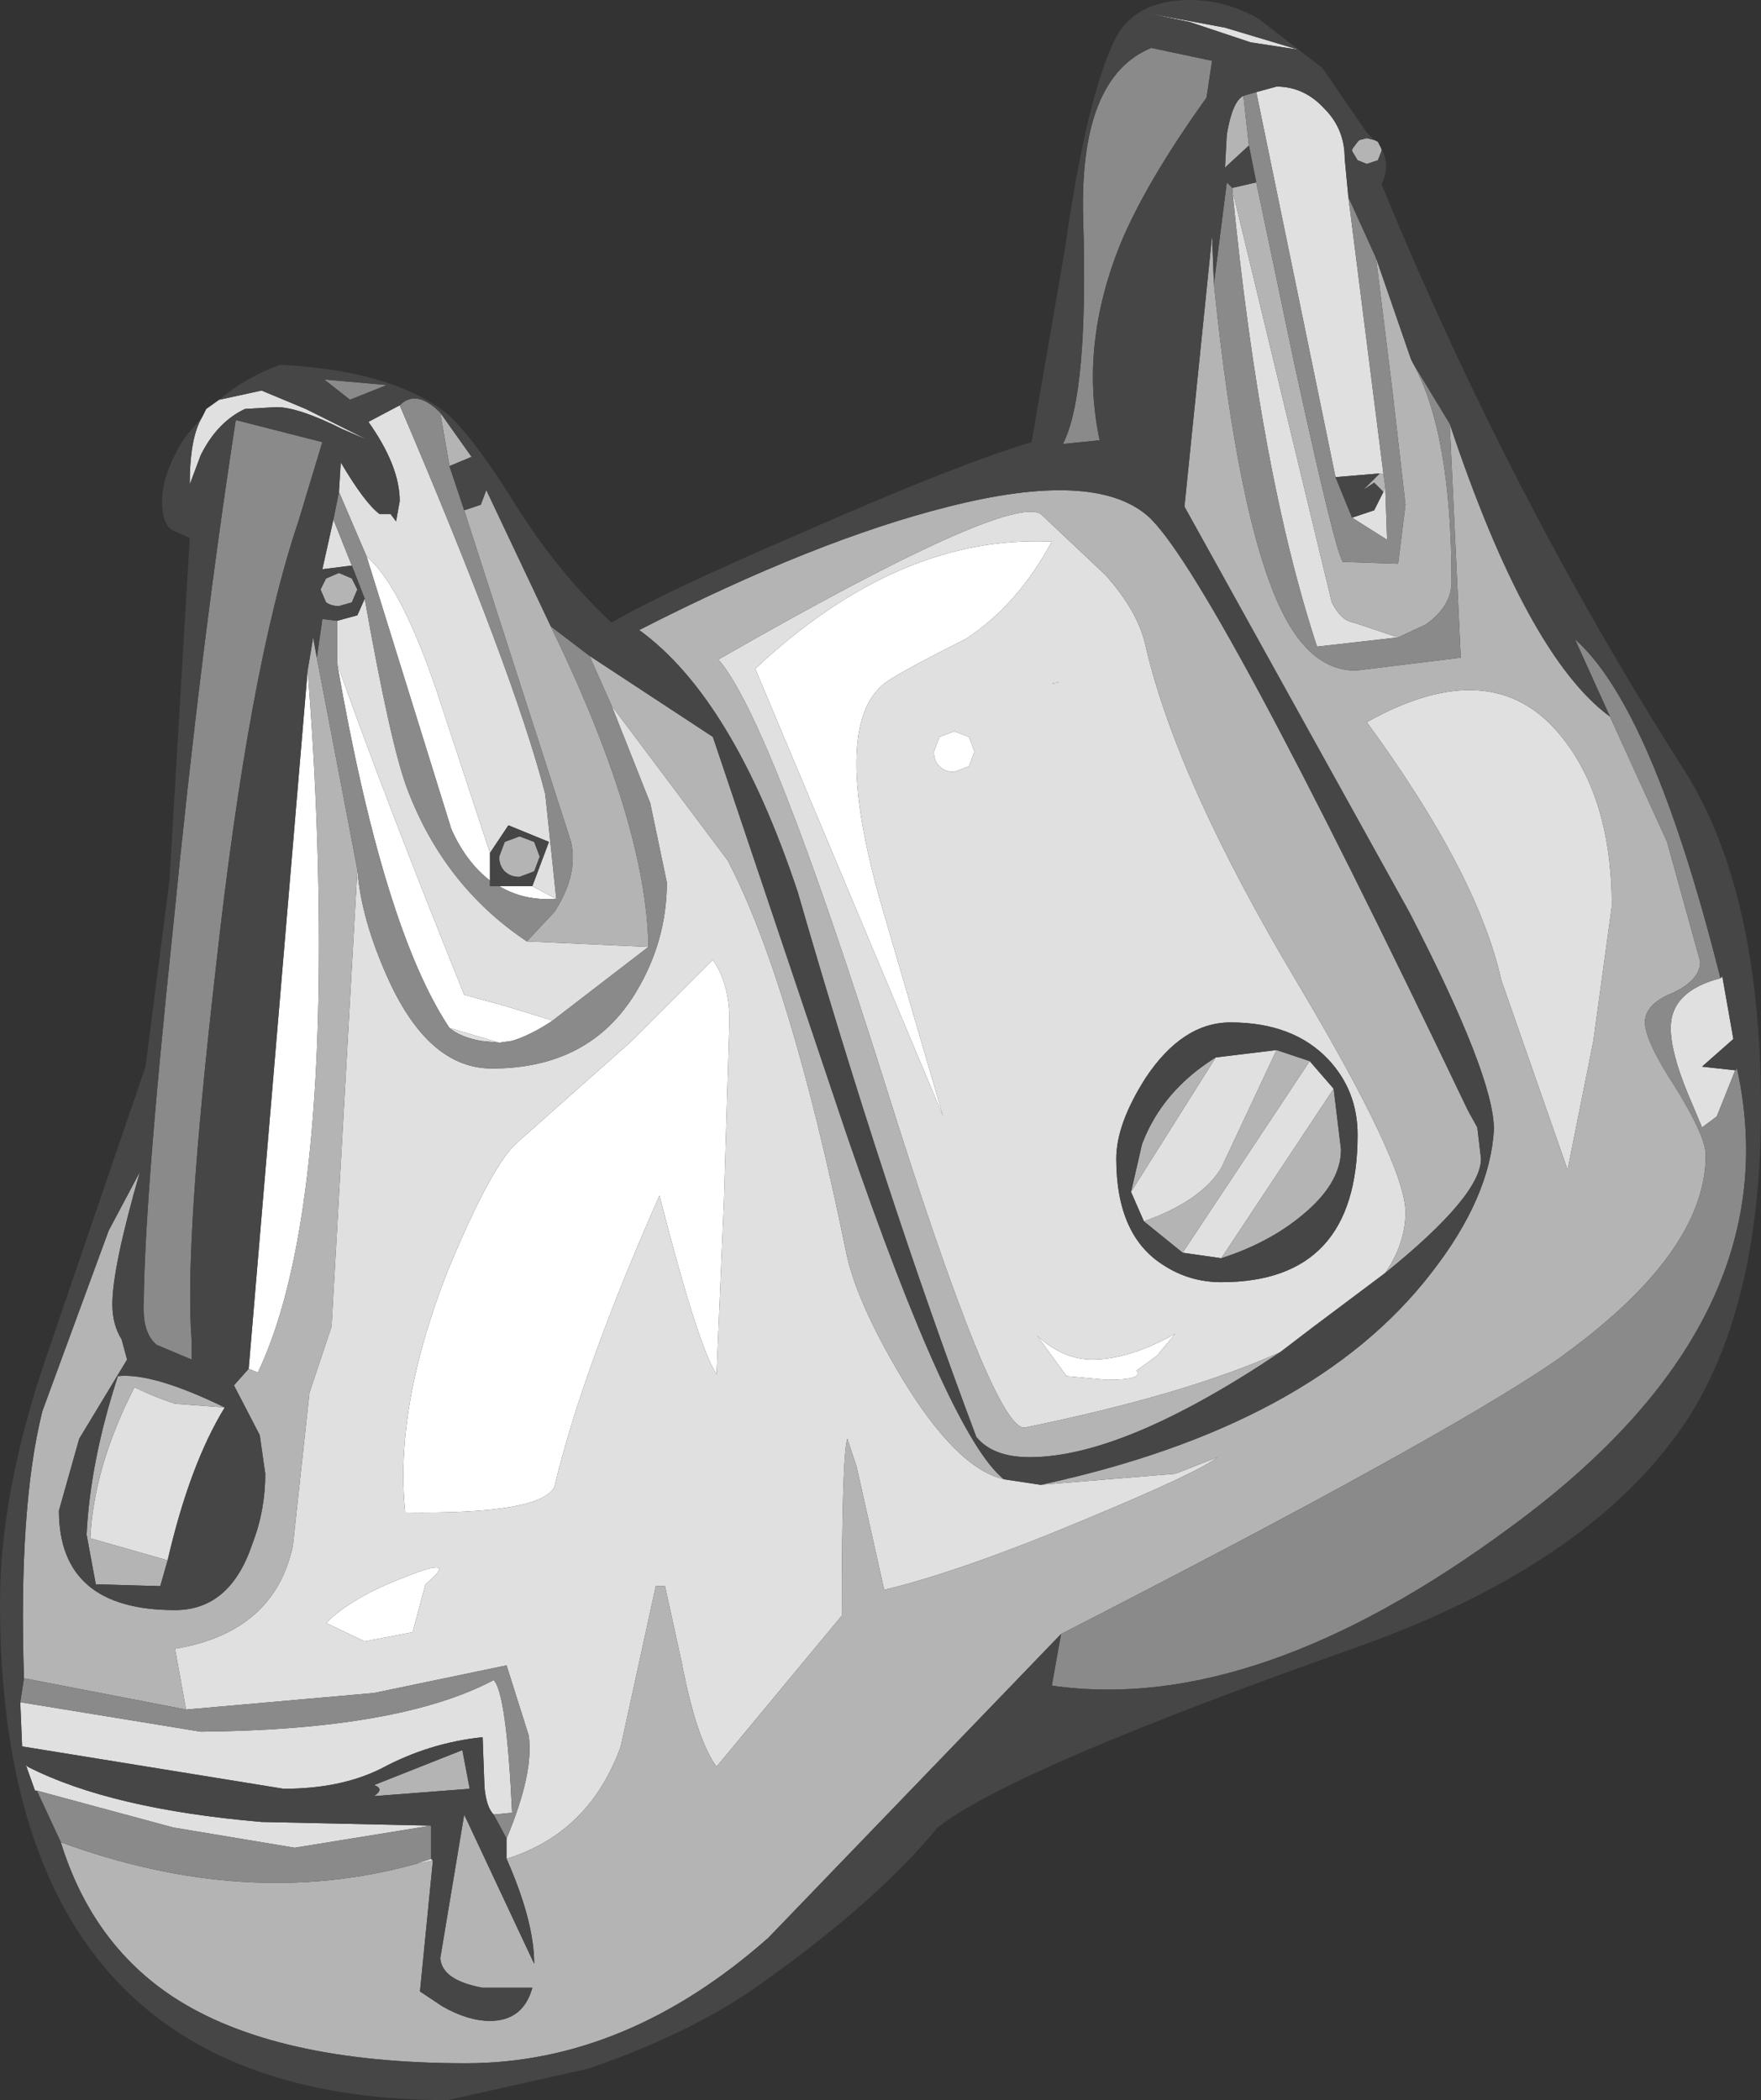 <?xml version="1.0" encoding="UTF-8" standalone="no"?>
<svg xmlns:ffdec="https://www.free-decompiler.com/flash" xmlns:xlink="http://www.w3.org/1999/xlink" ffdec:objectType="shape" height="57.0px" width="47.8px" xmlns="http://www.w3.org/2000/svg">
  <rect width="100%" height="100%" fill="#333333" stroke="none"/>
  <g transform="matrix(1.0, 0.0, 0.0, 1.0, 2.95, 51.55)">
    <path d="M3.8 -14.4 L5.4 -33.35 Q5.75 -29.0 5.7 -24.85 5.6 -17.55 4.05 -14.3 L3.8 -14.4 M23.25 -34.2 Q21.75 -33.45 21.2 -33.1 19.5 -32.05 21.0 -26.9 L22.65 -21.25 17.55 -33.4 Q21.45 -37.05 25.6 -36.85 24.65 -35.1 23.25 -34.2 M23.35 -31.55 L23.5 -31.15 23.35 -30.75 22.95 -30.6 Q22.7 -30.6 22.55 -30.75 22.4 -30.9 22.4 -31.15 L22.55 -31.55 22.95 -31.7 23.35 -31.55 M25.6 -33.0 L25.8 -33.05 25.7 -33.0 25.6 -33.0 M6.2 -33.55 Q7.45 -30.0 9.65 -24.55 L10.75 -24.25 12.05 -23.85 Q11.45 -23.45 10.95 -23.3 L10.6 -23.25 9.25 -23.65 Q7.45 -26.35 6.2 -33.55 M7.0 -36.45 Q8.0 -35.6 9.05 -32.35 L10.35 -28.4 10.35 -27.65 Q9.7 -28.15 9.3 -29.05 L7.0 -36.45 M11.5 -27.5 L12.15 -27.15 Q11.25 -27.1 10.6 -27.5 L11.5 -27.5 M16.85 -23.85 L16.7 -18.95 16.5 -14.25 Q16.0 -15.0 14.95 -19.1 12.85 -14.35 12.1 -11.2 11.75 -10.45 8.05 -10.5 7.75 -13.35 9.2 -17.05 10.4 -19.95 11.1 -20.55 L14.2 -23.3 16.4 -25.5 Q16.85 -24.85 16.85 -23.85 M6.95 -7.0 L5.9 -7.5 Q6.6 -8.2 8.05 -8.75 9.55 -9.35 8.6 -8.55 L8.25 -7.25 6.95 -7.0 M27.9 -14.35 Q28.1 -14.1 27.1 -14.1 L26.0 -14.2 25.2 -15.3 Q25.9 -14.65 26.7 -14.65 27.7 -14.65 28.95 -15.35 L28.45 -14.75 27.9 -14.35" fill="#ffffff" fill-rule="evenodd" stroke="none"/>
    <path d="M3.0 -40.7 L4.15 -40.95 5.35 -40.45 7.05 -39.6 6.35 -39.9 Q5.15 -40.5 4.55 -40.5 L3.7 -40.45 Q2.95 -40.1 2.5 -39.2 L2.2 -38.4 Q2.2 -39.7 2.55 -40.25 L2.65 -40.45 3.0 -40.7 M29.35 -50.95 L28.15 -51.2 30.3 -50.8 32.3 -50.2 31.0 -50.4 29.35 -50.95 M31.15 -49.05 L31.7 -49.2 Q32.45 -49.2 33.0 -48.6 33.55 -48.05 33.55 -47.25 L33.65 -46.2 34.6 -38.7 34.5 -38.7 33.3 -38.6 31.15 -49.05 M43.75 -25.0 L43.8 -25.05 44.1 -23.35 43.25 -22.6 44.15 -22.5 43.65 -21.25 43.25 -20.95 42.85 -21.9 Q42.4 -23.0 42.4 -23.65 42.4 -24.65 43.75 -25.0 M-1.95 -2.95 L-2.0 -2.95 -2.25 -3.65 -2.2 -3.6 Q0.05 -2.45 4.15 -2.1 L8.75 -2.0 5.05 -1.4 1.75 -1.95 -1.95 -2.95 M8.75 -1.1 L8.8 -1.05 8.3 -0.95 8.75 -1.1 M10.8 -1.1 L10.8 -1.65 Q11.55 -3.45 11.4 -4.45 L10.8 -6.35 7.2 -5.6 2.1 -5.15 1.8 -6.8 Q4.5 -7.25 5.0 -9.6 L5.45 -13.75 6.05 -15.55 6.75 -27.95 Q6.85 -26.6 7.6 -24.95 8.7 -22.55 10.4 -22.55 13.05 -22.55 14.3 -24.6 15.15 -26.0 15.15 -27.6 L14.7 -29.75 13.65 -32.4 16.8 -28.2 Q18.5 -24.95 20.0 -17.65 20.25 -16.3 21.5 -14.2 23.0 -11.7 24.3 -11.4 L25.3 -11.25 28.95 -11.55 30.1 -12.0 Q29.6 -11.6 26.6 -10.35 23.15 -8.9 21.05 -8.4 L20.3 -11.75 20.05 -12.5 Q19.9 -12.05 19.9 -7.7 L16.5 -3.6 Q15.95 -4.35 15.55 -6.45 L15.1 -8.5 14.85 -8.5 13.9 -4.15 Q13.05 -1.8 10.8 -1.1 M10.45 -2.3 Q10.25 -2.5 10.2 -3.05 L10.15 -4.4 Q8.7 -4.25 7.4 -3.55 6.3 -3.0 4.75 -3.0 L-2.35 -4.15 -2.4 -5.35 2.5 -4.55 Q7.9 -4.6 10.45 -5.95 10.8 -5.6 10.95 -2.35 L10.45 -2.3 M6.2 -34.7 L6.75 -34.85 6.95 -35.3 Q7.65 -31.35 8.1 -30.15 9.1 -27.5 11.35 -26.0 L14.65 -25.85 12.05 -23.85 10.75 -24.25 9.65 -24.55 Q7.45 -30.0 6.2 -33.55 L6.2 -34.7 M6.6 -36.2 L5.8 -36.1 6.1 -37.45 6.6 -36.2 M6.25 -38.2 L6.3 -39.0 Q6.95 -37.9 7.35 -37.6 L7.65 -37.6 7.8 -37.4 7.9 -37.95 Q7.9 -38.9 7.05 -40.1 L7.9 -40.55 Q11.0 -33.3 11.85 -30.0 L12.15 -27.15 11.5 -27.5 11.95 -28.7 10.85 -29.15 10.35 -28.4 9.05 -32.35 Q8.0 -35.6 7.0 -36.45 L6.25 -38.2 M33.75 -37.5 L34.35 -37.7 34.6 -38.2 34.65 -38.35 34.7 -36.9 33.75 -37.5 M34.65 -17.0 L32.65 -15.5 31.8 -14.85 Q29.25 -13.7 24.85 -12.8 24.0 -12.8 21.1 -22.05 17.95 -32.05 16.55 -33.65 24.4 -38.15 25.3 -37.6 L27.05 -35.95 Q27.95 -34.95 28.15 -34.0 29.0 -30.35 32.25 -24.9 35.2 -19.95 35.2 -18.65 35.2 -17.8 34.65 -17.0 M25.6 -33.0 L25.7 -33.0 25.8 -33.05 25.6 -33.0 M23.35 -31.55 L22.95 -31.7 22.55 -31.55 22.4 -31.15 Q22.4 -30.9 22.55 -30.75 22.7 -30.6 22.95 -30.6 L23.35 -30.75 23.5 -31.15 23.35 -31.55 M23.25 -34.2 Q24.65 -35.1 25.6 -36.85 21.45 -37.05 17.55 -33.4 L22.65 -21.25 21.0 -26.9 Q19.5 -32.05 21.2 -33.1 21.75 -33.45 23.25 -34.2 M35.0 -34.25 L32.8 -34.0 Q31.25 -38.7 30.5 -46.4 L33.2 -35.2 Q33.45 -34.7 33.8 -34.65 L35.0 -34.25 M37.8 -24.95 Q37.15 -27.85 34.15 -31.95 37.55 -33.85 39.4 -31.6 40.8 -29.9 40.8 -26.95 L40.3 -23.3 39.6 -19.8 37.8 -24.95 M16.85 -23.85 Q16.85 -24.85 16.4 -25.5 L14.2 -23.3 11.1 -20.55 Q10.4 -19.95 9.2 -17.05 7.75 -13.35 8.05 -10.5 11.75 -10.45 12.1 -11.2 12.85 -14.35 14.95 -19.1 16.0 -15.0 16.5 -14.25 L16.7 -18.95 16.85 -23.85 M10.6 -23.25 L10.1 -23.3 Q9.55 -23.4 9.25 -23.65 L10.6 -23.25 M1.6 -9.2 L-0.5 -9.8 Q-0.4 -11.75 0.7 -13.9 1.2 -13.65 1.8 -13.45 L3.15 -13.35 Q2.2 -11.8 1.6 -9.2 M6.95 -7.0 L8.25 -7.25 8.6 -8.55 Q9.55 -9.35 8.05 -8.75 6.6 -8.2 5.9 -7.5 L6.95 -7.0 M30.2 -17.4 L29.15 -17.55 32.6 -22.75 33.25 -22.0 30.2 -17.4 M28.1 -18.4 L27.75 -19.2 30.05 -22.85 31.7 -23.05 30.2 -19.85 Q29.65 -18.95 28.1 -18.4 M33.1 -22.8 Q32.15 -23.8 30.45 -23.8 29.15 -23.8 28.15 -22.3 27.35 -21.05 27.35 -20.1 27.35 -18.0 28.65 -17.2 29.35 -16.75 30.2 -16.75 33.9 -16.75 33.9 -20.75 33.9 -21.95 33.1 -22.8 M27.9 -14.35 L28.45 -14.75 28.95 -15.35 Q27.7 -14.65 26.7 -14.65 25.9 -14.65 25.2 -15.3 L26.0 -14.2 27.1 -14.1 Q28.1 -14.1 27.9 -14.35" fill="#e0e0e0" fill-rule="evenodd" stroke="none"/>
    <path d="M34.55 -47.5 L34.55 -47.45 34.45 -47.2 34.15 -47.1 33.9 -47.2 33.75 -47.45 33.75 -47.5 33.9 -47.7 33.95 -47.75 34.15 -47.8 34.35 -47.75 34.45 -47.7 34.55 -47.5 M34.4 -44.55 L35.35 -41.8 35.4 -41.7 Q36.45 -39.8 36.45 -35.75 36.45 -35.1 35.75 -34.6 L35.0 -34.25 33.8 -34.65 Q33.45 -34.7 33.2 -35.2 L30.5 -46.4 30.5 -46.45 31.15 -46.6 32.2 -41.6 Q33.3 -36.55 33.5 -36.3 L35.0 -36.25 35.2 -37.85 34.85 -40.9 34.4 -44.55 M36.4 -40.05 Q38.5 -33.75 40.75 -32.1 L42.3 -28.7 43.2 -25.45 Q43.2 -24.95 42.45 -24.6 41.7 -24.3 41.7 -23.8 41.7 -23.3 42.55 -22.0 43.35 -20.7 43.35 -20.2 43.35 -17.5 39.25 -14.6 36.1 -12.45 25.85 -7.2 L17.9 1.05 Q14.05 4.45 9.7 4.45 4.5 4.45 1.75 2.65 -0.45 1.2 -1.3 -1.55 3.75 0.3 8.3 -0.95 L8.8 -1.05 8.45 2.5 9.05 2.9 Q9.75 3.3 10.35 3.3 11.25 3.3 11.5 2.4 L10.15 2.4 Q9.05 2.2 9.0 1.6 L9.65 -2.3 11.55 1.75 Q11.55 0.6 10.8 -1.1 13.05 -1.8 13.9 -4.15 L14.85 -8.5 15.1 -8.5 15.55 -6.45 Q15.95 -4.35 16.5 -3.6 L19.9 -7.7 Q19.9 -12.05 20.05 -12.5 L20.3 -11.75 21.05 -8.4 Q23.15 -8.9 26.6 -10.35 29.6 -11.6 30.1 -12.0 L28.95 -11.55 25.3 -11.25 Q32.7 -12.85 35.9 -17.0 37.5 -19.05 37.6 -20.9 37.6 -22.35 35.3 -26.8 L29.2 -37.8 29.95 -45.15 30.0 -43.85 Q30.65 -37.5 31.8 -35.05 32.6 -33.35 33.85 -33.35 L36.7 -33.7 36.4 -40.05 M-2.3 -6.0 Q-2.45 -10.65 -1.8 -13.25 L0.0 -18.15 0.85 -19.75 Q0.1 -17.15 0.1 -16.15 0.1 -15.6 0.35 -15.2 L0.5 -14.65 -0.8 -12.5 -1.35 -10.55 Q-1.35 -7.85 1.8 -7.85 3.3 -7.85 3.9 -9.65 4.25 -10.55 4.25 -11.55 L4.1 -12.6 3.4 -13.95 3.8 -14.4 4.05 -14.3 Q5.6 -17.55 5.7 -24.85 5.75 -29.0 5.4 -33.35 L5.55 -34.25 5.65 -33.7 6.75 -27.95 6.05 -15.55 5.45 -13.75 5.0 -9.6 Q4.5 -7.25 1.8 -6.8 L2.1 -5.15 -2.3 -6.0 M9.0 -40.35 L9.85 -39.15 9.25 -38.9 9.0 -40.35 M9.65 -37.7 L10.1 -37.85 10.25 -38.25 12.0 -34.55 Q14.6 -29.2 14.65 -25.85 L11.35 -26.0 12.1 -26.8 Q12.75 -27.8 12.55 -28.7 L9.65 -37.7 M13.05 -33.75 L16.4 -31.55 20.05 -20.7 Q22.85 -12.55 24.3 -11.4 23.0 -11.7 21.5 -14.2 20.25 -16.3 20.0 -17.65 18.5 -24.95 16.8 -28.2 L13.65 -32.4 13.05 -33.75 M30.95 -47.6 L30.3 -47.0 30.35 -47.9 Q30.5 -48.8 30.8 -48.95 L30.95 -47.6 M34.5 -38.7 L34.6 -38.7 34.65 -38.35 34.6 -38.2 34.35 -38.45 34.05 -38.25 34.5 -38.7 M31.8 -14.85 Q27.55 -12.0 25.0 -12.0 24.0 -12.0 23.55 -12.55 21.05 -19.2 18.7 -27.35 16.95 -32.6 14.4 -34.45 19.2 -36.9 22.8 -37.8 26.75 -38.8 28.2 -37.55 29.9 -36.05 36.9 -21.4 L37.15 -20.95 37.25 -20.1 Q37.25 -19.1 34.65 -17.0 35.2 -17.8 35.2 -18.65 35.2 -19.95 32.25 -24.9 29.0 -30.35 28.15 -34.0 27.95 -34.95 27.05 -35.95 L25.3 -37.6 Q24.4 -38.15 16.55 -33.65 17.95 -32.05 21.1 -22.05 24.0 -12.8 24.85 -12.8 29.25 -13.7 31.8 -14.85 M37.8 -24.95 L39.6 -19.8 40.3 -23.3 40.8 -26.95 Q40.8 -29.9 39.4 -31.6 37.55 -33.85 34.15 -31.95 37.15 -27.85 37.8 -24.95 M5.9 -35.85 L6.25 -36.0 6.6 -35.85 6.75 -35.55 6.6 -35.2 6.25 -35.1 Q6.05 -35.1 5.9 -35.2 L5.75 -35.55 5.9 -35.85 M10.75 -28.7 L11.15 -28.85 11.55 -28.7 11.7 -28.3 11.55 -27.9 11.15 -27.75 Q10.9 -27.75 10.75 -27.9 10.6 -28.05 10.6 -28.3 L10.75 -28.7 M3.15 -13.35 L1.8 -13.45 Q1.2 -13.65 0.7 -13.9 -0.4 -11.75 -0.5 -9.8 L1.6 -9.2 1.4 -8.5 -0.35 -8.55 -0.6 -9.9 Q-0.5 -11.9 0.25 -14.2 1.2 -14.3 3.15 -13.35 M7.2 -3.1 L9.6 -4.05 9.8 -3.0 7.2 -2.8 Q7.5 -3.0 7.2 -3.1 M33.25 -22.0 L33.45 -20.35 Q33.45 -19.5 32.55 -18.7 31.6 -17.85 30.2 -17.4 L33.25 -22.0 M29.15 -17.55 L28.1 -18.4 Q29.65 -18.95 30.2 -19.85 L31.7 -23.05 32.6 -22.75 29.15 -17.55 M27.75 -19.2 L28.05 -20.5 Q28.6 -21.95 30.05 -22.85 L27.75 -19.2" fill="#b4b4b4" fill-rule="evenodd" stroke="none"/>
    <path d="M26.9 -39.6 L25.9 -39.5 Q26.6 -40.85 26.45 -45.65 26.35 -49.45 28.3 -50.25 L29.95 -49.9 29.8 -48.9 Q28.15 -46.6 27.45 -44.9 26.35 -42.15 26.9 -39.6 M33.65 -46.2 L34.4 -44.55 34.85 -40.9 35.2 -37.85 35.0 -36.25 33.5 -36.3 Q33.3 -36.55 32.2 -41.6 L31.15 -46.6 30.95 -47.6 30.8 -48.95 31.15 -49.05 33.3 -38.6 33.75 -37.5 34.7 -36.9 34.65 -38.35 34.6 -38.7 33.65 -46.2 M35.4 -41.7 L36.4 -40.05 36.7 -33.7 33.85 -33.35 Q32.6 -33.35 31.8 -35.05 30.65 -37.5 30.0 -43.85 L30.35 -46.6 30.5 -46.45 30.5 -46.4 Q31.25 -38.7 32.8 -34.0 L35.0 -34.25 35.75 -34.6 Q36.45 -35.1 36.45 -35.75 36.45 -39.8 35.4 -41.7 M40.75 -32.1 L39.8 -34.2 Q41.9 -32.35 43.75 -25.0 42.4 -24.65 42.4 -23.65 42.4 -23.0 42.85 -21.9 L43.25 -20.95 43.65 -21.25 44.15 -22.5 44.2 -22.55 Q45.7 -15.7 38.05 -10.1 31.15 -5.0 25.6 -5.8 L25.85 -7.2 Q36.1 -12.45 39.25 -14.6 43.35 -17.5 43.35 -20.2 43.35 -20.7 42.55 -22.0 41.7 -23.3 41.7 -23.8 41.7 -24.3 42.45 -24.6 43.2 -24.95 43.2 -25.45 L42.3 -28.7 40.75 -32.1 M-1.3 -1.55 L-1.95 -2.95 1.75 -1.95 5.05 -1.4 8.75 -2.0 8.75 -1.1 8.3 -0.95 Q3.75 0.3 -1.3 -1.55 M10.8 -1.65 L10.45 -2.3 10.95 -2.35 Q10.8 -5.6 10.45 -5.95 7.9 -4.6 2.5 -4.55 L-2.4 -5.35 -2.3 -6.0 2.1 -5.15 7.2 -5.6 10.8 -6.35 11.4 -4.45 Q11.55 -3.45 10.8 -1.65 M5.65 -33.7 L5.8 -34.75 6.2 -34.7 6.2 -33.55 Q7.45 -26.35 9.25 -23.65 9.55 -23.4 10.1 -23.3 L10.6 -23.25 10.95 -23.3 Q11.45 -23.45 12.05 -23.85 L14.65 -25.85 Q14.6 -29.2 12.0 -34.55 L13.05 -33.75 13.65 -32.4 14.7 -29.75 15.15 -27.6 Q15.15 -26.0 14.3 -24.6 13.05 -22.55 10.4 -22.55 8.7 -22.55 7.6 -24.95 6.85 -26.6 6.75 -27.95 L5.65 -33.7 M6.95 -35.3 L6.6 -36.2 6.1 -37.45 6.25 -38.2 7.0 -36.45 9.3 -29.05 Q9.7 -28.15 10.35 -27.65 L10.35 -27.5 10.6 -27.5 Q11.25 -27.1 12.15 -27.15 L11.85 -30.0 Q11.0 -33.3 7.9 -40.55 8.35 -41.0 9.0 -40.35 L9.25 -38.9 9.65 -37.7 12.55 -28.7 Q12.75 -27.8 12.1 -26.8 L11.35 -26.0 Q9.1 -27.5 8.1 -30.15 7.65 -31.35 6.95 -35.3 M5.85 -41.25 L7.55 -41.1 6.55 -40.7 5.85 -41.25 M5.8 -39.55 L5.15 -37.4 Q3.8 -33.4 2.9 -25.2 2.05 -17.8 2.25 -15.2 L2.25 -14.65 1.3 -15.05 Q0.95 -15.35 0.95 -16.0 0.95 -18.8 1.75 -26.4 2.5 -34.0 3.45 -40.15 L5.8 -39.55" fill="#8a8a8a" fill-rule="evenodd" stroke="none"/>
    <path d="M3.0 -40.7 Q3.7 -41.3 4.65 -41.65 7.65 -41.5 9.15 -40.35 9.85 -39.75 10.95 -38.0 12.15 -36.05 13.65 -34.65 15.0 -35.45 18.95 -37.15 23.05 -38.95 25.05 -39.55 L25.95 -44.75 Q26.55 -49.0 27.35 -50.55 27.9 -51.55 29.35 -51.55 30.3 -51.55 31.2 -51.05 L32.95 -49.7 34.15 -47.95 34.35 -47.75 34.15 -47.8 33.95 -47.75 33.9 -47.7 33.75 -47.5 33.75 -47.45 33.9 -47.2 34.15 -47.1 34.45 -47.2 34.55 -47.45 34.55 -47.5 Q34.8 -47.05 34.55 -46.55 38.0 -38.15 42.7 -30.75 44.85 -27.45 44.85 -21.45 44.85 -16.2 42.9 -13.1 40.35 -9.15 33.9 -6.85 24.55 -3.55 22.5 -1.95 20.9 0.0 17.9 2.15 15.95 3.6 13.0 4.6 L9.2 5.45 Q-2.95 5.45 -2.95 -8.05 -2.95 -11.1 -1.65 -14.85 L1.0 -22.6 1.65 -27.65 2.2 -36.95 1.75 -37.15 Q1.45 -37.3 1.45 -37.95 1.45 -38.7 2.05 -39.65 L2.55 -40.25 Q2.2 -39.7 2.2 -38.4 L2.5 -39.2 Q2.95 -40.1 3.7 -40.45 L4.55 -40.5 Q5.15 -40.5 6.35 -39.9 L7.05 -39.6 5.35 -40.45 4.15 -40.95 3.0 -40.7 M29.35 -50.95 L31.0 -50.4 32.3 -50.2 30.3 -50.8 28.15 -51.2 29.35 -50.95 M26.9 -39.6 Q26.35 -42.15 27.45 -44.9 28.15 -46.6 29.8 -48.9 L29.95 -49.9 28.3 -50.25 Q26.35 -49.45 26.45 -45.65 26.6 -40.85 25.9 -39.5 L26.9 -39.6 M33.65 -46.2 L33.55 -47.25 Q33.55 -48.05 33.0 -48.6 32.45 -49.2 31.7 -49.2 L31.15 -49.05 30.8 -48.95 Q30.5 -48.8 30.35 -47.9 L30.3 -47.0 30.95 -47.6 31.15 -46.6 30.5 -46.45 30.35 -46.6 30.0 -43.85 29.95 -45.15 29.2 -37.8 35.3 -26.8 Q37.6 -22.35 37.6 -20.9 37.5 -19.05 35.9 -17.0 32.7 -12.85 25.3 -11.25 L24.3 -11.4 Q22.85 -12.55 20.05 -20.7 L16.4 -31.55 13.05 -33.75 12.0 -34.55 10.25 -38.25 10.1 -37.85 9.65 -37.7 9.25 -38.9 9.85 -39.15 9.0 -40.35 Q8.35 -41.0 7.9 -40.55 L7.05 -40.1 Q7.9 -38.9 7.9 -37.95 L7.8 -37.4 7.65 -37.6 7.35 -37.6 Q6.95 -37.9 6.3 -39.0 L6.25 -38.2 6.1 -37.45 5.8 -36.1 6.6 -36.2 6.95 -35.3 6.75 -34.85 6.2 -34.7 5.8 -34.75 5.65 -33.7 5.55 -34.25 5.4 -33.35 3.8 -14.4 3.4 -13.95 4.1 -12.6 4.25 -11.55 Q4.25 -10.55 3.9 -9.65 3.3 -7.85 1.8 -7.85 -1.35 -7.85 -1.35 -10.55 L-0.8 -12.5 0.5 -14.65 0.35 -15.2 Q0.1 -15.6 0.1 -16.15 0.1 -17.15 0.85 -19.75 L0.0 -18.15 -1.8 -13.25 Q-2.45 -10.65 -2.3 -6.0 L-2.4 -5.35 -2.35 -4.15 4.75 -3.0 Q6.3 -3.0 7.4 -3.55 8.7 -4.25 10.15 -4.4 L10.2 -3.05 Q10.25 -2.5 10.45 -2.3 L10.8 -1.65 10.8 -1.1 Q11.55 0.6 11.55 1.75 L9.65 -2.3 9.0 1.6 Q9.05 2.2 10.15 2.4 L11.5 2.4 Q11.25 3.3 10.35 3.3 9.75 3.3 9.05 2.9 L8.45 2.5 8.8 -1.05 8.75 -1.1 8.75 -2.0 4.15 -2.1 Q0.05 -2.45 -2.2 -3.6 L-2.25 -3.65 -2.0 -2.95 -1.95 -2.95 -1.3 -1.55 Q-0.45 1.2 1.75 2.65 4.5 4.45 9.7 4.45 14.05 4.45 17.9 1.05 L25.85 -7.2 25.6 -5.8 Q31.15 -5.0 38.05 -10.1 45.7 -15.7 44.2 -22.55 L44.15 -22.5 43.25 -22.6 44.1 -23.35 43.8 -25.05 43.75 -25.0 Q41.9 -32.35 39.8 -34.2 L40.75 -32.1 Q38.5 -33.75 36.4 -40.05 L35.4 -41.7 35.35 -41.8 34.4 -44.55 33.65 -46.2 M33.3 -38.6 L34.5 -38.7 34.05 -38.25 34.35 -38.45 34.6 -38.2 34.35 -37.7 33.75 -37.5 33.3 -38.6 M34.65 -17.0 Q37.25 -19.1 37.25 -20.1 L37.15 -20.95 36.9 -21.4 Q29.9 -36.05 28.2 -37.55 26.75 -38.8 22.8 -37.8 19.2 -36.9 14.4 -34.45 16.95 -32.6 18.7 -27.35 21.05 -19.2 23.55 -12.55 24.0 -12.0 25.0 -12.0 27.55 -12.0 31.8 -14.85 L32.65 -15.5 34.65 -17.0 M5.85 -41.25 L6.55 -40.7 7.55 -41.1 5.85 -41.25 M5.8 -39.55 L3.45 -40.15 Q2.5 -34.0 1.75 -26.4 0.95 -18.8 0.95 -16.0 0.95 -15.35 1.3 -15.05 L2.25 -14.65 2.25 -15.2 Q2.05 -17.8 2.9 -25.2 3.8 -33.4 5.15 -37.4 L5.8 -39.55 M5.9 -35.85 L5.75 -35.55 5.9 -35.2 Q6.05 -35.1 6.25 -35.1 L6.6 -35.2 6.75 -35.55 6.6 -35.85 6.25 -36.0 5.9 -35.85 M10.35 -28.4 L10.85 -29.15 11.95 -28.7 11.5 -27.5 10.6 -27.5 10.35 -27.5 10.35 -27.65 10.35 -28.4 M10.75 -28.7 L10.6 -28.3 Q10.6 -28.05 10.75 -27.9 10.9 -27.75 11.15 -27.75 L11.55 -27.9 11.7 -28.3 11.55 -28.7 11.15 -28.85 10.75 -28.7 M3.15 -13.35 Q1.2 -14.3 0.25 -14.2 -0.5 -11.9 -0.6 -9.9 L-0.35 -8.55 1.4 -8.5 1.6 -9.2 Q2.2 -11.8 3.15 -13.35 M7.2 -3.1 Q7.5 -3.0 7.2 -2.8 L9.8 -3.0 9.6 -4.05 7.2 -3.1 M30.2 -17.4 Q31.6 -17.85 32.55 -18.7 33.45 -19.5 33.45 -20.35 L33.25 -22.0 32.6 -22.75 31.7 -23.05 30.05 -22.85 Q28.6 -21.95 28.05 -20.5 L27.75 -19.2 28.1 -18.4 29.15 -17.55 30.2 -17.4 M33.1 -22.8 Q33.9 -21.95 33.9 -20.75 33.9 -16.75 30.2 -16.75 29.35 -16.75 28.65 -17.2 27.35 -18.0 27.35 -20.1 27.35 -21.05 28.15 -22.3 29.15 -23.8 30.45 -23.8 32.15 -23.8 33.1 -22.8" fill="#464646" fill-rule="evenodd" stroke="none"/>
  </g>
</svg>
